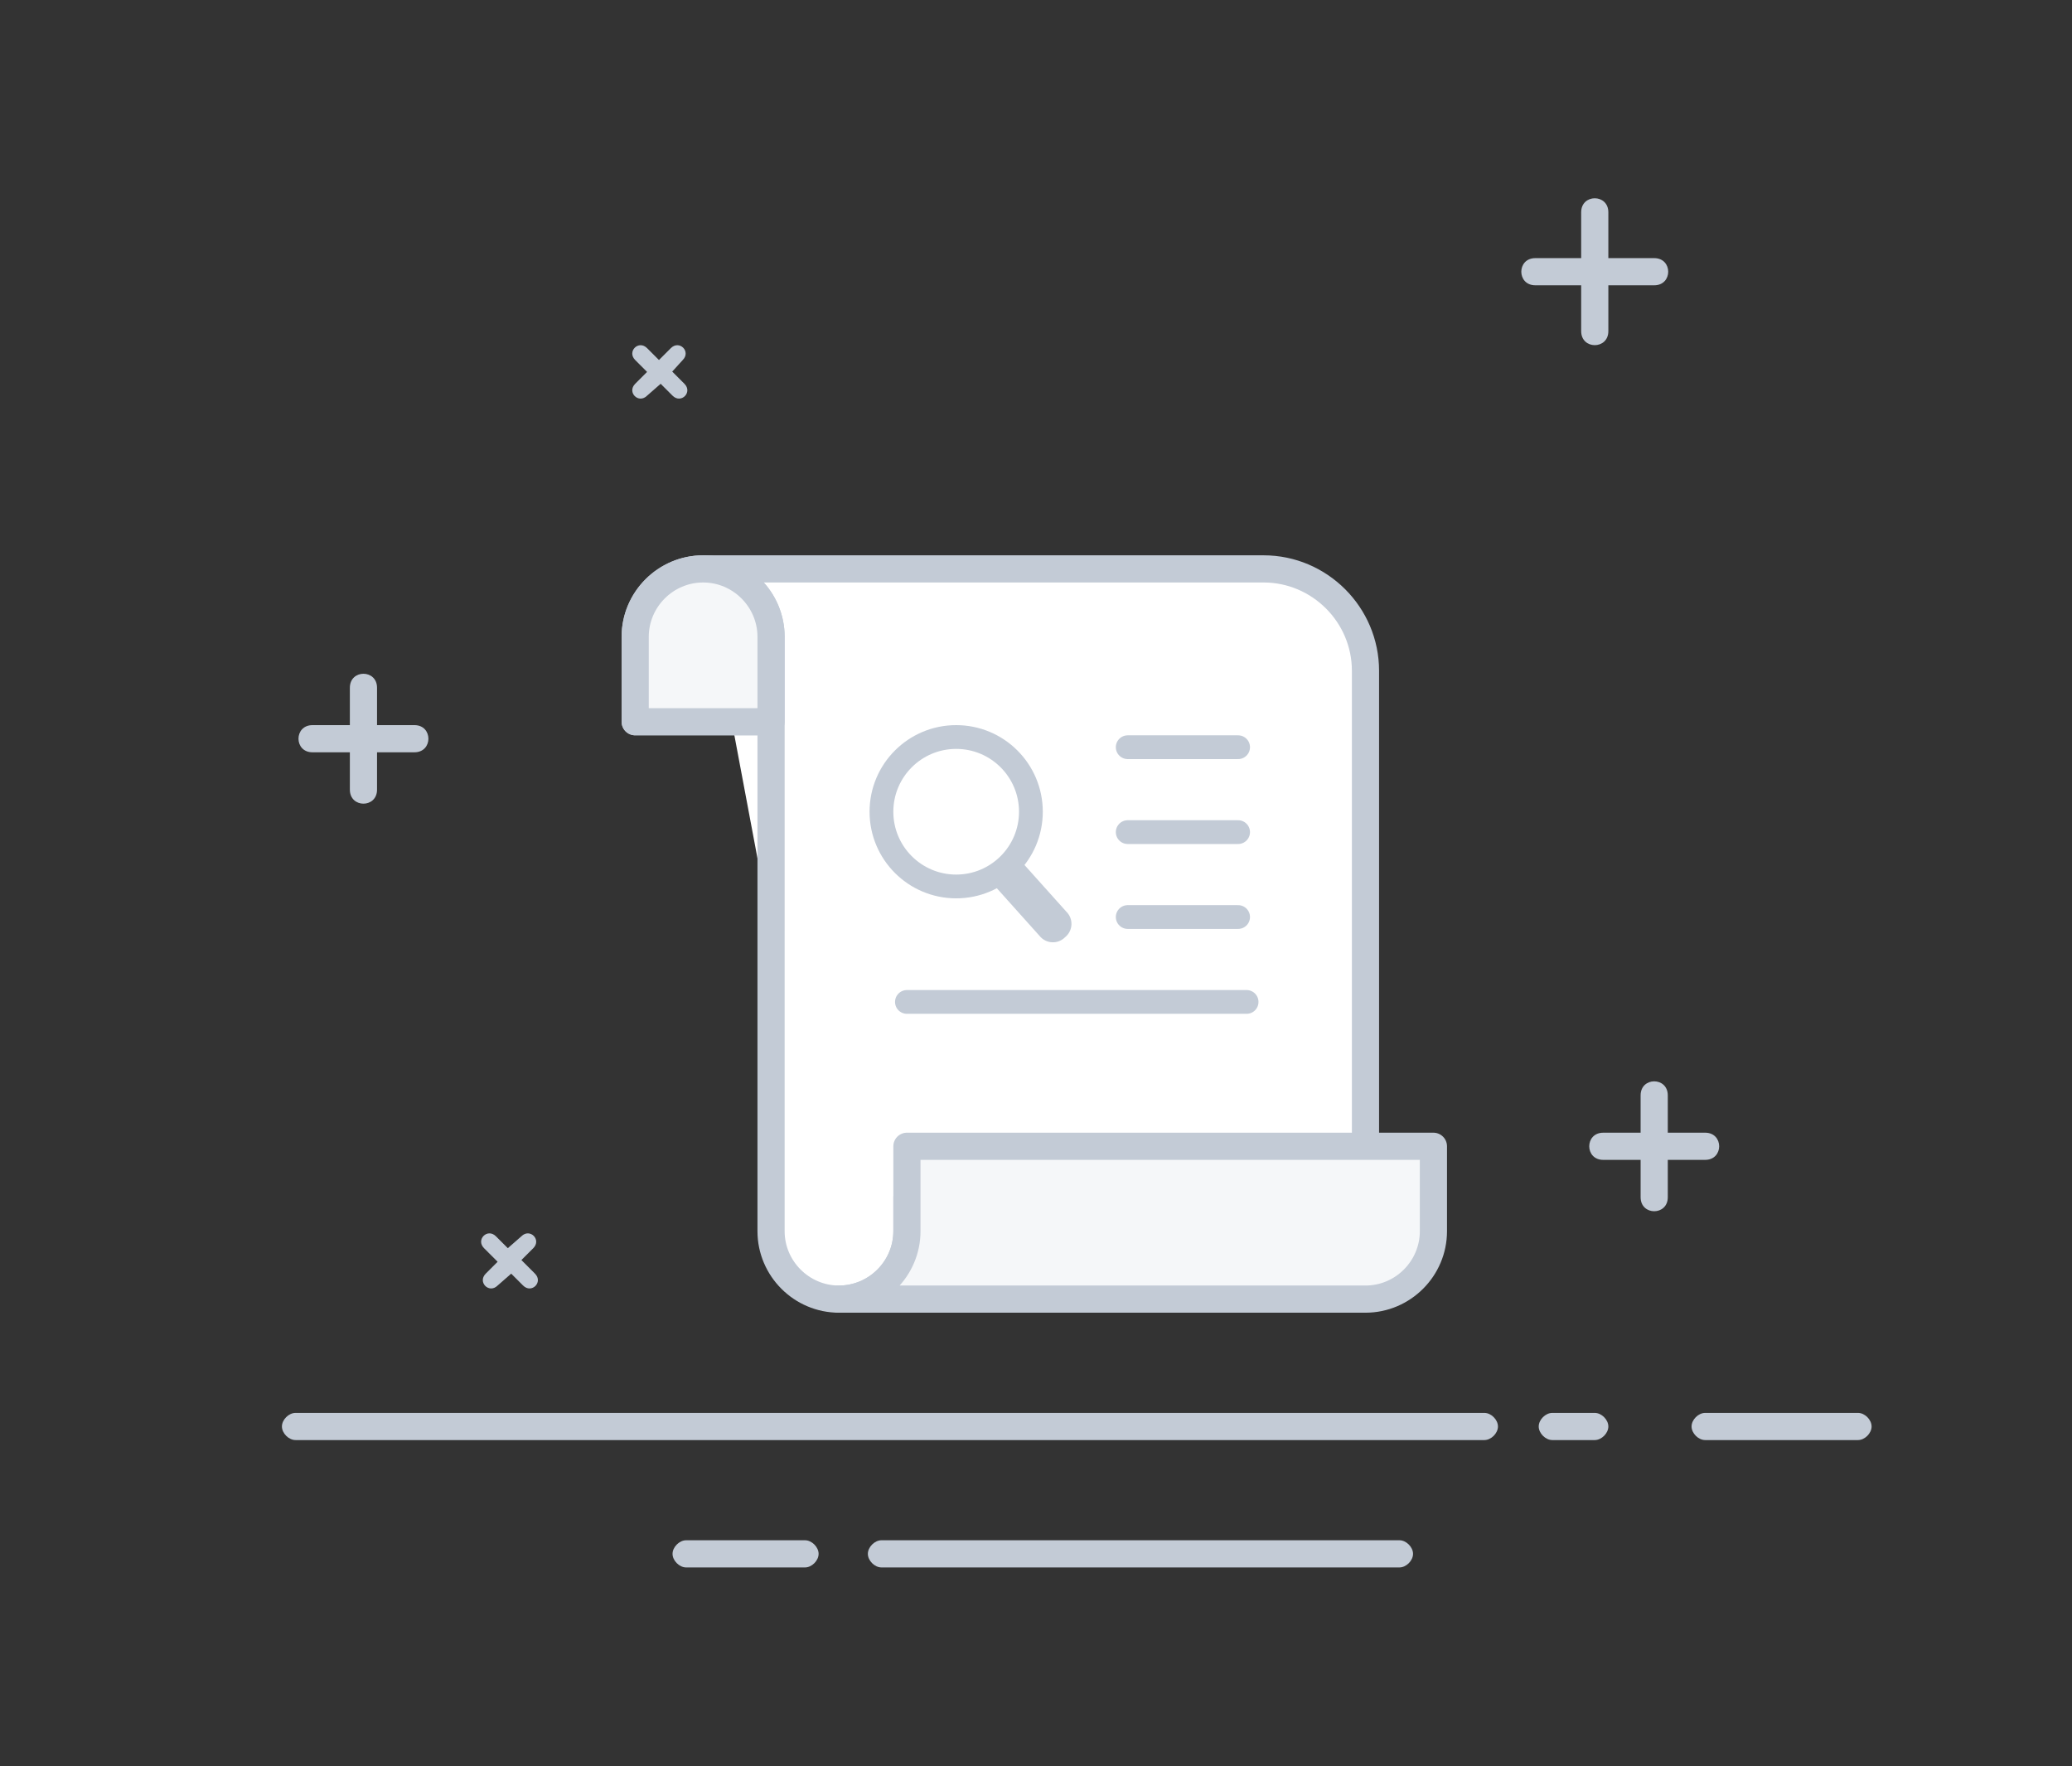 <?xml version="1.0" encoding="utf-8"?>
<!-- Generator: Adobe Illustrator 24.2.0, SVG Export Plug-In . SVG Version: 6.00 Build 0)  -->
<svg version="1.1" id="图层_1" xmlns="http://www.w3.org/2000/svg" xmlns:xlink="http://www.w3.org/1999/xlink" x="0px" y="0px"
	 viewBox="0 0 122 104" style="enable-background:new 0 0 122 104;" xml:space="preserve">
<rect x="0" y="0" width="122" height="104" fill="#333333" stroke="none"/>
<style type="text/css">
	.st0{fill:#C3CBD6;}
	
		.st1{fill-rule:evenodd;clip-rule:evenodd;fill:#FFFFFF;stroke:#C3CBD6;stroke-width:1.6;stroke-linecap:round;stroke-linejoin:round;}
	
		.st2{fill-rule:evenodd;clip-rule:evenodd;fill:#F5F7F9;stroke:#C3CBD6;stroke-width:1.6;stroke-linecap:round;stroke-linejoin:round;}
	.st3{fill:none;stroke:#C3CBD6;stroke-width:1.4;stroke-linecap:round;stroke-linejoin:round;}
	.st4{fill-rule:evenodd;clip-rule:evenodd;fill:#C3CBD6;}
	.st5{fill-rule:evenodd;clip-rule:evenodd;fill:#FFFFFF;stroke:#C3CBD6;stroke-width:1.4;}
</style>
<desc>Created with Sketch.</desc>
<g id="背景_x2F_线_1_">
	<g id="_x2D__1_">
		<g id="编组_3_" transform="translate(14.2, 9.2)">
			<path id="Path-2_1_" class="st0" d="M3.2,75.6c-0.4,0-0.8-0.4-0.8-0.8c0-0.4,0.4-0.8,0.8-0.8h70c0.4,0,0.8,0.4,0.8,0.8
				c0,0.4-0.4,0.8-0.8,0.8H3.2z M77.2,75.6c-0.4,0-0.8-0.4-0.8-0.8c0-0.4,0.4-0.8,0.8-0.8h2.5c0.4,0,0.8,0.4,0.8,0.8
				c0,0.4-0.4,0.8-0.8,0.8H77.2z M86.2,75.6c-0.4,0-0.8-0.4-0.8-0.8c0-0.4,0.4-0.8,0.8-0.8h9c0.4,0,0.8,0.4,0.8,0.8
				c0,0.4-0.4,0.8-0.8,0.8H86.2z M26.2,83.1c-0.4,0-0.8-0.4-0.8-0.8c0-0.4,0.4-0.8,0.8-0.8h7c0.4,0,0.8,0.4,0.8,0.8
				c0,0.4-0.4,0.8-0.8,0.8H26.2z M37.7,83.1c-0.4,0-0.8-0.4-0.8-0.8c0-0.4,0.4-0.8,0.8-0.8h30.5c0.4,0,0.8,0.4,0.8,0.8
				c0,0.4-0.4,0.8-0.8,0.8H37.7z M82.4,55.3c0-1.1,1.6-1.1,1.6,0v3c0,0.4-0.4,0.8-0.8,0.8h-3c-1.1,0-1.1-1.6,0-1.6h2.2V55.3z
				 M84,61.3c0,1.1-1.6,1.1-1.6,0v-3c0-0.4,0.4-0.8,0.8-0.8h3c1.1,0,1.1,1.6,0,1.6H84V61.3z M6.4,31.3c0-1.1,1.6-1.1,1.6,0v3
				c0,0.4-0.4,0.8-0.8,0.8h-3c-1.1,0-1.1-1.6,0-1.6h2.2V31.3z M80.5,6h2.7c1.1,0,1.1,1.6,0,1.6h-2.7v2.7c0,1.1-1.6,1.1-1.6,0V7.6
				h-2.7c-1.1,0-1.1-1.6,0-1.6h2.7V3.3c0-1.1,1.6-1.1,1.6,0V6z M8,37.3c0,1.1-1.6,1.1-1.6,0v-3c0-0.4,0.4-0.8,0.8-0.8h3
				c1.1,0,1.1,1.6,0,1.6H8V37.3z"/>
			<path id="Path复制_2_" class="st0" d="M16.5,63.6c0.5-0.5,1.2,0.2,0.7,0.7l-1.1,1.1c-0.2,0.2-0.5,0.2-0.7,0l-1.1-1.1
				c-0.5-0.5,0.2-1.2,0.7-0.7l0.7,0.7L16.5,63.6z M15.1,66.5c-0.5,0.5-1.2-0.2-0.7-0.7l1.1-1.1c0.2-0.2,0.5-0.2,0.7,0l1.1,1.1
				c0.5,0.5-0.2,1.2-0.7,0.7l-0.7-0.7L15.1,66.5z M25.3,11.3c0.5-0.5,1.2,0.2,0.7,0.7L25,13.1c-0.2,0.2-0.5,0.2-0.7,0L23.2,12
				c-0.5-0.5,0.2-1.2,0.7-0.7l0.7,0.7L25.3,11.3z M23.9,14.1c-0.5,0.5-1.2-0.2-0.7-0.7l1.1-1.1c0.2-0.2,0.5-0.2,0.7,0l1.1,1.1
				c0.5,0.5-0.2,1.2-0.7,0.7l-0.7-0.7L23.9,14.1z"/>
		</g>
	</g>
</g>
<g id="编组_2_" transform="translate(35, 31)">
	<path id="Stroke-1-Copy" class="st1" d="M10.4,23.8V6.5c0-2.2-1.8-4-4-4s-4,1.8-4,4v5h8v28v2c0,2.2,1.8,4,4,4l0,0c2.2,0,4-1.8,4-4
		v-2h27v-31c0-3.3-2.7-6-6-6h-33"/>
	<path id="Stroke-1-Copy复制" class="st2" d="M45.4,45.5L45.4,45.5h-31l0,0c2.2,0,4-1.8,4-4v-5h31v5
		C49.4,43.7,47.6,45.5,45.4,45.5z"/>
	<path id="Stroke-1" class="st2" d="M10.4,6.5c0-2.2-1.8-4-4-4s-4,1.8-4,4v5h8V6.5z"/>
	<path id="Path-9-Copy" class="st3" d="M18.4,28h20"/>
	<path id="Path复制_1_" class="st3" d="M31.4,23h6.5"/>
	<path id="Path复制-2" class="st3" d="M31.4,18h6.5"/>
	<path id="Path_1_" class="st3" d="M31.4,13h6.5"/>
</g>
<g id="Group-6" transform="translate(37, 29)">
	<path id="矩形_1_" class="st4" d="M21.6,23.2l1.6-1.4l2.6,2.9c0.4,0.4,0.4,1.1-0.1,1.5l0,0c-0.4,0.4-1.1,0.4-1.5-0.1c0,0,0,0,0,0
		L21.6,23.2z"/>
	<circle id="椭圆形-copy" class="st5" cx="19.3" cy="18.8" r="4.4"/>
</g>
</svg>
